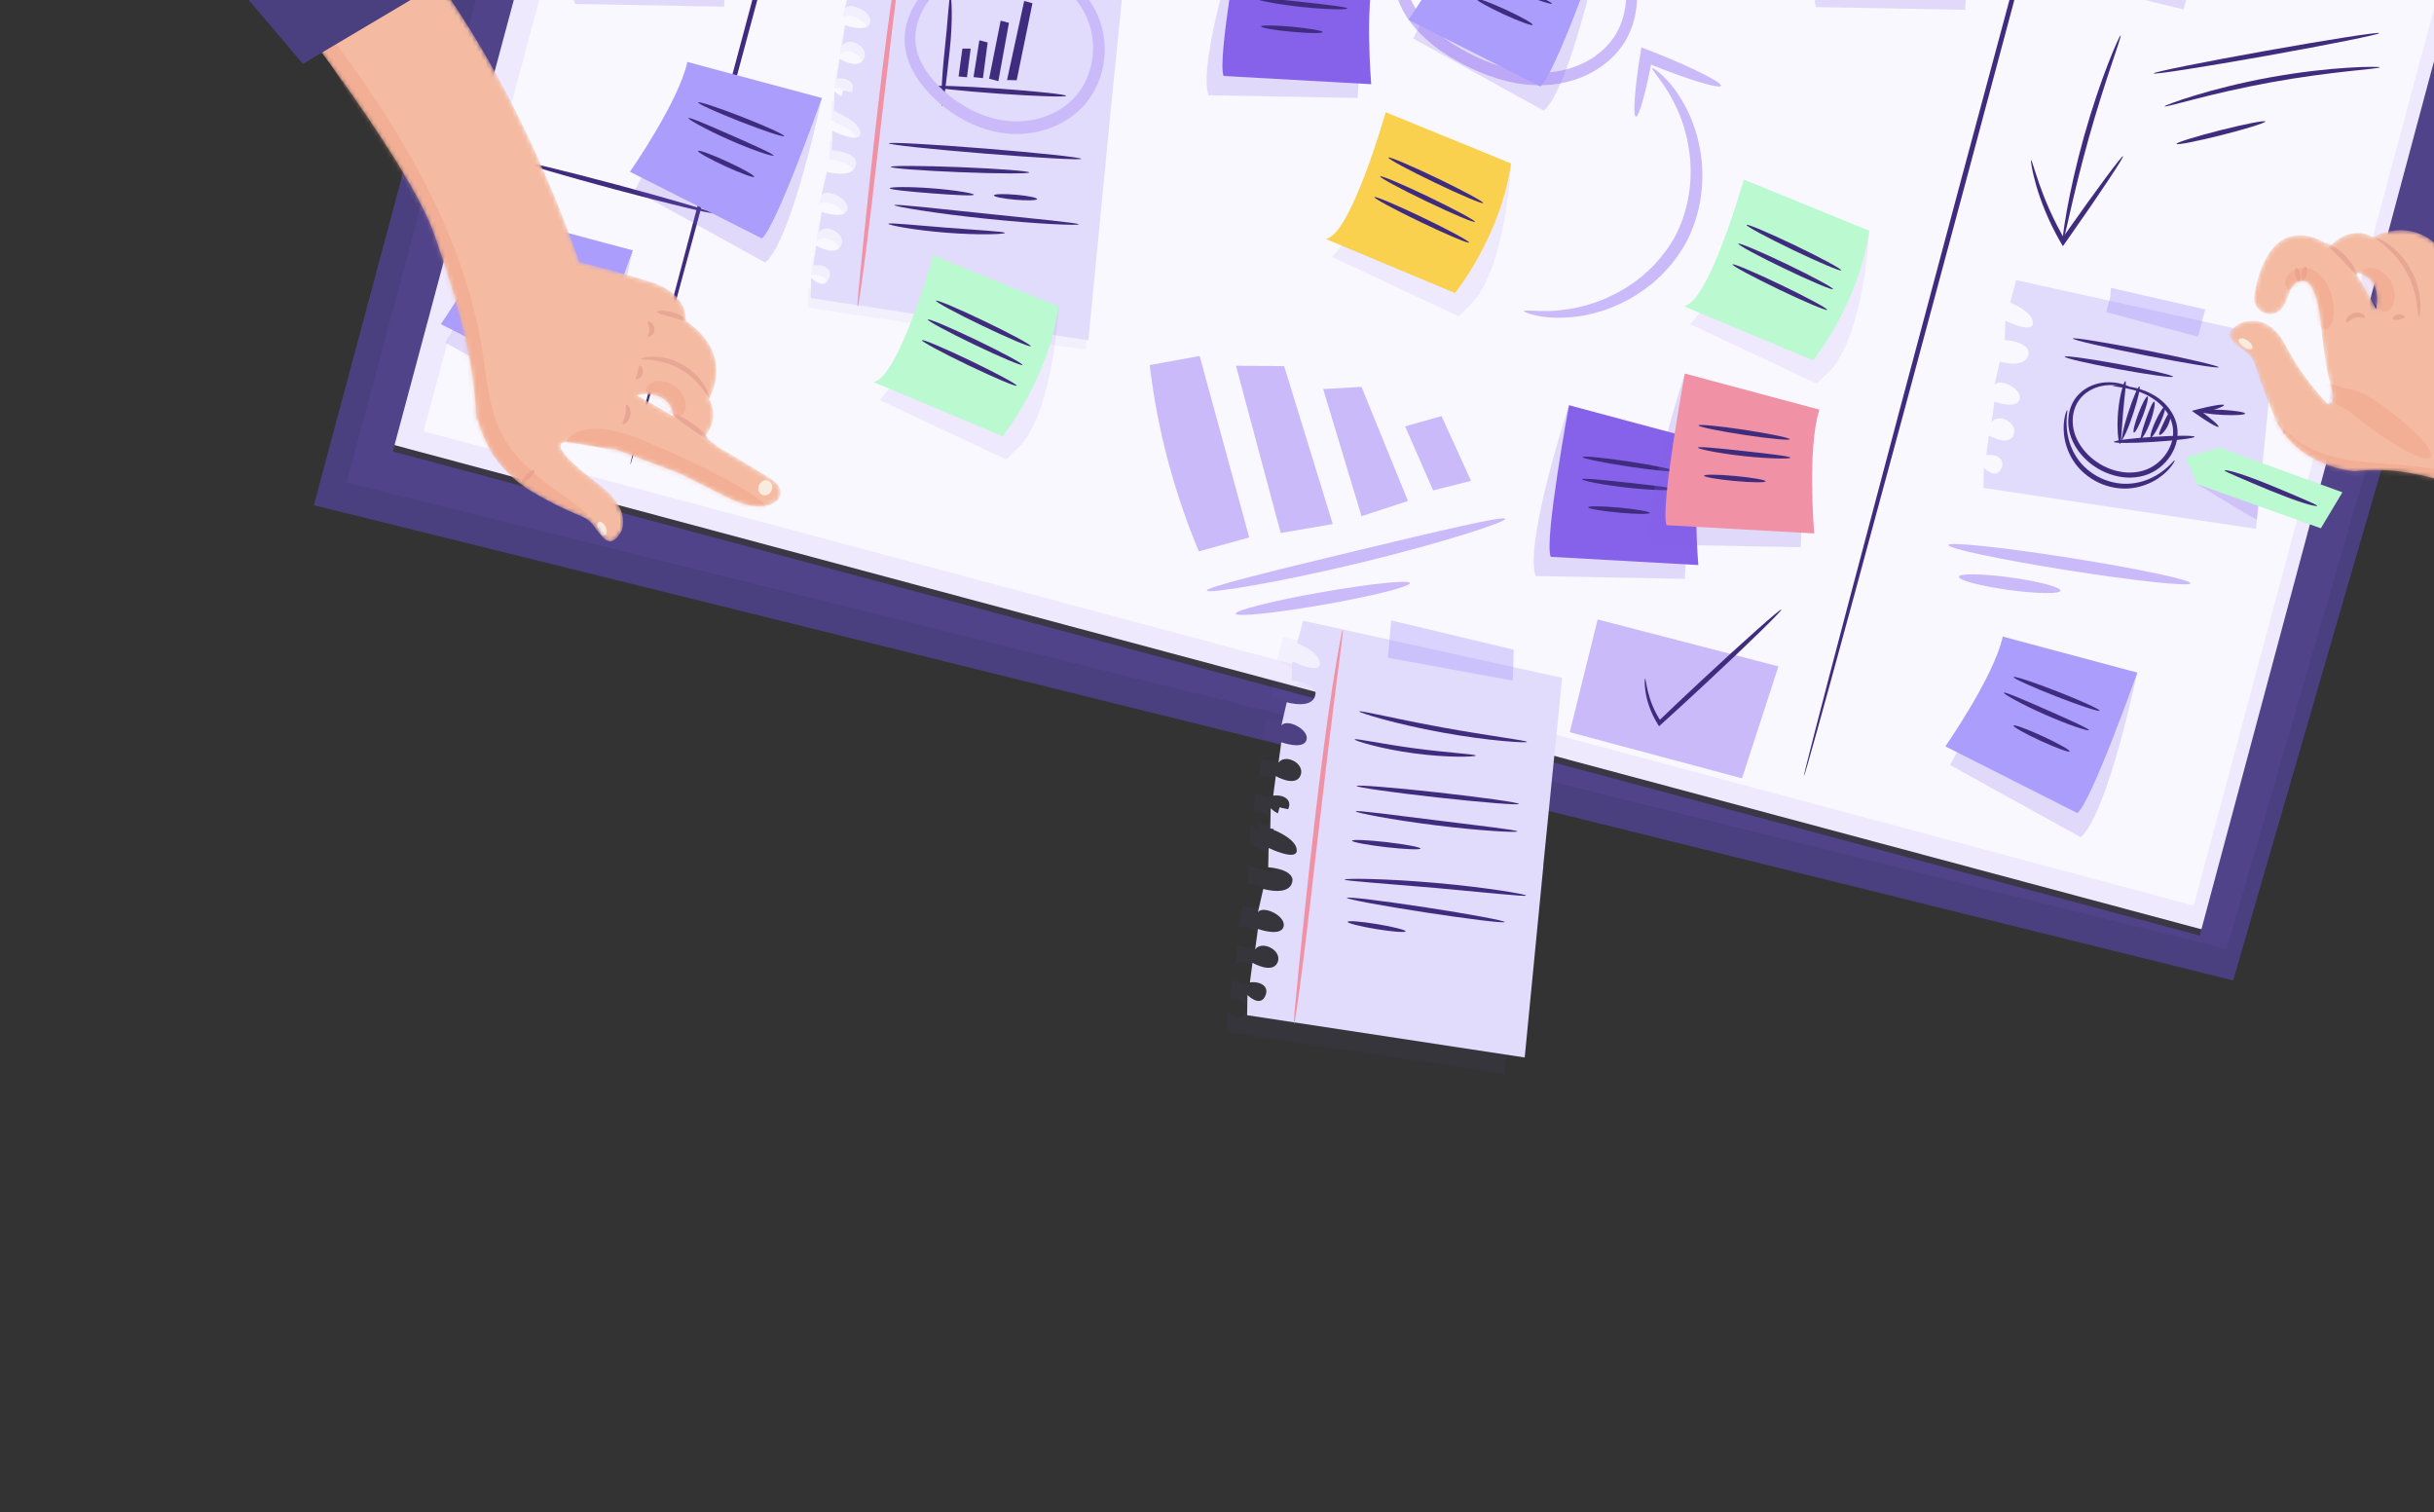 <svg width="544" height="338" viewBox="0 0 544 338" fill="none" xmlns="http://www.w3.org/2000/svg">
<rect x="0" y="0" width="544" height="338" fill="#333333" stroke="none"/>
<path d="M568.059 -70.737L157.815 -180.662L83.114 98.126L493.358 208.051L568.059 -70.737Z" fill="#F9F8FF"/>
<path opacity="0.05" d="M246.838 35.37L246.814 35.364L251.029 -6.633L193.141 -19.408L191.794 -14.381C191.794 -14.381 196.842 -12.436 196.888 -9.86C196.934 -7.283 190.709 -10.332 190.709 -10.332L190.586 -6.024C196.171 -5.514 195.92 -3.213 195.92 -3.213C195.643 0.658 189.487 -1.188 189.487 -1.188L188.29 4.016C189.52 2.373 194.562 4.907 193.905 7.233C193.248 9.559 188.273 7.76 188.273 7.76L187.642 12.326C189.203 10.18 193.694 12.566 192.55 15.219C191.406 17.872 187.036 15.32 187.036 15.32L186.454 19.703C188.832 19.385 190.785 20.622 189.794 22.732L187.871 22.306L187.514 23.64C186.639 23.275 185.898 22.513 185.898 22.513L185.809 27.026L186.576 27.141L186.524 27.333C186.524 27.333 191.669 29.304 191.728 31.884C191.787 34.465 185.439 31.384 185.439 31.384L185.333 35.696C191.019 36.234 190.775 38.536 190.775 38.536C190.512 42.411 184.239 40.533 184.239 40.533L183.046 45.738C184.289 44.099 189.432 46.66 188.776 48.986C188.118 51.312 183.046 49.487 183.046 49.487L182.426 54.056C184.005 51.914 188.585 54.325 187.434 56.976C186.282 59.627 181.824 57.051 181.824 57.051L181.253 61.436C183.75 61.119 185.804 62.459 184.568 64.692C183.333 66.926 180.701 64.248 180.701 64.248L180.632 68.767L242.67 78.216L246.838 35.37Z" fill="#8662EA"/>
<path d="M247.412 33.227L247.388 33.222L251.603 -8.775L193.715 -21.55L192.368 -16.523C192.368 -16.523 197.416 -14.579 197.461 -12.002C197.508 -9.425 191.283 -12.473 191.283 -12.473L191.16 -8.165C196.744 -7.655 196.494 -5.354 196.494 -5.354C196.217 -1.483 190.061 -3.329 190.061 -3.329L188.864 1.874C190.094 0.23 195.136 2.766 194.479 5.092C193.822 7.417 188.847 5.619 188.847 5.619L188.215 10.185C189.777 8.038 194.268 10.425 193.123 13.078C191.979 15.731 187.61 13.179 187.61 13.179L187.028 17.561C189.406 17.244 191.359 18.481 190.368 20.591L188.445 20.165L188.088 21.499C187.213 21.134 186.472 20.372 186.472 20.372L186.383 24.885L187.149 25L187.098 25.192C187.098 25.192 192.243 27.163 192.302 29.743C192.36 32.324 186.013 29.241 186.013 29.241L185.907 33.554C191.593 34.092 191.349 36.394 191.349 36.394C191.085 40.269 184.813 38.391 184.813 38.391L183.62 43.596C184.863 41.956 190.006 44.518 189.35 46.844C188.692 49.169 183.62 47.345 183.62 47.345L183 51.914C184.579 49.772 189.159 52.183 188.008 54.834C186.856 57.485 182.398 54.909 182.398 54.909L181.827 59.294C184.324 58.977 186.378 60.317 185.142 62.55C183.907 64.784 181.275 62.106 181.275 62.106L181.206 66.624L243.244 76.072L247.412 33.227Z" fill="#E1DBFC"/>
<path d="M191.681 68.569C191.604 68.56 191.677 67.317 191.875 65.078C192.099 62.784 192.413 59.563 192.798 55.604C193.616 47.61 194.763 36.567 196.165 24.383C197.567 12.194 199.024 1.18 200.259 -6.766C200.872 -10.739 201.413 -13.948 201.83 -16.157C202.244 -18.368 202.51 -19.584 202.587 -19.572C202.664 -19.559 202.545 -18.32 202.263 -16.091C201.969 -13.807 201.556 -10.597 201.048 -6.654C200.015 1.313 198.684 12.331 197.283 24.513C195.882 36.691 194.609 47.721 193.589 55.695C193.08 59.681 192.645 62.905 192.31 65.129C191.979 67.353 191.758 68.579 191.681 68.569Z" fill="#F191A5"/>
<path d="M217.584 17.227L219.69 17.466L220.741 9.493L218.89 8.997L217.584 17.227Z" fill="#3F2C7E"/>
<path d="M221.071 17.592L223.135 18.145L225.5 5.111L223.65 4.615L221.071 17.592Z" fill="#3F2C7E"/>
<path d="M225.073 17.88L227.228 17.94L230.757 0.718L228.906 0.222L225.073 17.88Z" fill="#3F2C7E"/>
<path d="M214.243 17.095L216.12 17.26L216.946 10.86L215.093 10.868L214.243 17.095Z" fill="#3F2C7E"/>
<path d="M238.297 21.423C238.275 21.733 231.557 21.515 223.294 20.936C215.028 20.357 208.347 19.636 208.368 19.325C208.39 19.015 215.106 19.233 223.373 19.812C231.636 20.392 238.318 21.113 238.297 21.423Z" fill="#3F2C7E"/>
<path d="M210.564 23.669C210.246 23.653 210.388 18.115 211.117 11.36C211.871 4.619 212.092 -0.855 212.404 -0.863C212.714 -0.876 212.996 4.691 212.238 11.472C211.51 18.229 210.867 23.685 210.564 23.669Z" fill="#3F2C7E"/>
<path d="M241.651 35.499C241.627 35.809 231.98 35.284 220.108 34.326C208.232 33.368 198.629 32.341 198.654 32.031C198.679 31.721 208.323 32.246 220.199 33.204C232.071 34.161 241.676 35.189 241.651 35.499Z" fill="#3F2C7E"/>
<path d="M230.044 38.542C230.031 38.853 223.091 38.827 214.544 38.485C205.994 38.142 199.075 37.612 199.087 37.302C199.1 36.991 206.039 37.017 214.589 37.359C223.136 37.701 230.057 38.231 230.044 38.542Z" fill="#3F2C7E"/>
<path d="M217.66 43.52C217.624 43.833 213.409 43.605 208.227 43.209C203.045 42.807 198.845 42.386 198.858 42.072C198.87 41.765 203.109 41.683 208.314 42.086C213.518 42.485 217.696 43.215 217.66 43.52Z" fill="#3F2C7E"/>
<path d="M231.795 44.492C231.77 44.802 229.586 44.868 226.92 44.641C224.253 44.413 222.113 43.977 222.14 43.667C222.167 43.357 224.349 43.29 227.016 43.518C229.682 43.747 231.822 44.182 231.795 44.492Z" fill="#3F2C7E"/>
<path d="M241.093 50.141C241.082 50.294 238.759 50.275 235.012 50.075C231.267 49.873 226.098 49.479 220.405 48.886C214.711 48.292 209.572 47.612 205.865 47.035C202.158 46.46 199.881 45.998 199.902 45.847C199.923 45.691 202.238 45.873 205.965 46.246C209.79 46.645 214.887 47.178 220.521 47.767C226.153 48.352 231.249 48.883 235.075 49.281C238.802 49.684 241.104 49.984 241.093 50.141Z" fill="#3F2C7E"/>
<path d="M224.595 52.059C224.595 52.359 218.72 52.583 211.503 52.011C204.282 51.452 198.515 50.316 198.562 50.02C198.609 49.701 204.416 50.334 211.591 50.888C218.762 51.456 224.598 51.737 224.595 52.059Z" fill="#3F2C7E"/>
<path d="M215.696 -7.049C215.634 -7.184 217.297 -8.209 220.713 -8.931C222.415 -9.282 224.562 -9.502 227.056 -9.322C229.542 -9.143 232.39 -8.512 235.253 -7.091C238.099 -5.671 240.943 -3.463 243.156 -0.384C245.381 2.65 246.92 6.676 246.901 10.995C246.909 15.274 245.51 19.887 242.337 23.481C239.175 27.066 234.489 29.281 229.578 29.812C224.616 30.373 219.749 29.105 215.706 26.971C211.644 24.803 208.259 21.891 205.702 18.494C204.441 16.783 203.414 14.913 202.814 12.925C202.201 10.947 202.056 8.859 202.317 6.933C202.879 3.054 204.848 -0.109 207.103 -2.375C209.384 -4.673 212.022 -6.026 214.371 -6.845C216.739 -7.666 218.868 -7.98 220.595 -8.108C224.063 -8.326 225.945 -7.897 225.934 -7.744C225.928 -7.512 224.029 -7.561 220.727 -7.021C219.084 -6.733 217.089 -6.276 214.935 -5.375C212.793 -4.475 210.472 -3.117 208.54 -0.996C206.613 1.103 205.006 3.962 204.635 7.222C204.468 8.844 204.626 10.524 205.176 12.177C205.716 13.831 206.629 15.434 207.778 16.936C210.102 19.922 213.304 22.613 216.982 24.524C220.663 26.426 224.966 27.503 229.272 27.015C233.569 26.552 237.611 24.63 240.283 21.644C242.967 18.666 244.254 14.703 244.309 10.98C244.389 7.228 243.153 3.729 241.246 0.956C239.356 -1.842 236.86 -3.932 234.331 -5.328C231.793 -6.723 229.202 -7.446 226.892 -7.756C224.576 -8.07 222.532 -8.021 220.879 -7.847C217.561 -7.487 215.774 -6.825 215.696 -7.049Z" fill="#CABAFA"/>
<path d="M140.857 103.921C140.556 103.841 156.038 45.09 175.431 -27.286C194.83 -99.686 210.795 -158.294 211.096 -158.214C211.397 -158.133 195.919 -99.395 176.519 -26.994C157.126 45.38 141.157 104.001 140.857 103.921Z" fill="#3F2C7E"/>
<path d="M403.158 173.538C402.858 173.458 418.674 113.456 438.481 39.537C458.294 -34.408 474.594 -94.267 474.895 -94.186C475.196 -94.105 459.382 -34.116 439.569 39.828C419.762 113.746 403.458 173.619 403.158 173.538Z" fill="#3F2C7E"/>
<path d="M159.275 47.604C159.195 47.905 149.534 45.577 137.7 42.406C125.862 39.234 116.333 36.42 116.414 36.12C116.495 35.819 126.153 38.146 137.991 41.318C149.826 44.49 159.356 47.304 159.275 47.604Z" fill="#3F2C7E"/>
<path d="M340.126 -27.677C340.17 -27.834 342.4 -27.501 346.211 -26.062C348.108 -25.33 350.388 -24.284 352.856 -22.726C355.321 -21.178 357.971 -19.068 360.339 -16.185C362.703 -13.309 364.665 -9.533 365.482 -5.169C366.302 -0.844 365.99 4.223 363.497 8.75C360.983 13.265 356.328 16.63 351.069 18.088C345.781 19.629 339.91 19.216 334.512 17.507C331.793 16.666 329.226 15.541 326.802 14.264C324.375 12.988 322.067 11.516 319.977 9.819C317.886 8.121 316.015 6.176 314.537 3.971C313.083 1.761 312.009 -0.706 311.625 -3.257C311.206 -5.804 311.408 -8.352 312.032 -10.671C312.666 -12.993 313.705 -15.092 314.946 -16.934C317.44 -20.619 320.748 -23.309 324.102 -24.95C327.445 -26.609 330.724 -27.437 333.6 -27.863C336.485 -28.28 338.986 -28.337 341.015 -28.273C345.077 -28.113 347.268 -27.623 347.251 -27.455C347.234 -27.236 345.004 -27.355 341.026 -27.177C339.04 -27.074 336.615 -26.858 333.871 -26.313C331.135 -25.761 328.071 -24.836 325.023 -23.186C321.987 -21.567 319.069 -19.028 316.896 -15.654C315.821 -13.97 314.94 -12.08 314.426 -10.045C313.924 -8.01 313.798 -5.837 314.182 -3.698C314.919 0.625 317.837 4.616 321.712 7.672C323.647 9.219 325.802 10.583 328.105 11.783C330.407 12.986 332.825 14.038 335.348 14.818C340.374 16.405 345.628 16.762 350.321 15.434C355.017 14.165 359.052 11.265 361.242 7.469C363.428 3.645 363.834 -0.828 363.182 -4.763C362.532 -8.739 360.867 -12.213 358.774 -14.953C356.672 -17.708 354.26 -19.814 351.981 -21.418C349.7 -23.031 347.56 -24.191 345.774 -25.058C342.185 -26.77 340.06 -27.463 340.126 -27.677Z" fill="#CABAFA"/>
<path d="M152.338 -193.807L70.152 112.913L499.114 219.125L585.252 -77.808L152.338 -193.807ZM491.639 209.104L87.798 100.895L162.499 -177.893L566.34 -69.684L491.639 209.104Z" fill="#4A407F"/>
<path opacity="0.1" d="M156.4 -186.701L77.467 107.88L497.655 212.087L580.501 -73.062L156.4 -186.701ZM490.295 202.413L94.674 96.407L166.419 -171.347L562.038 -65.341L490.294 202.413L490.295 202.413Z" fill="#8662EA"/>
<path opacity="0.1" d="M417.758 51.572C417.758 51.572 416.81 73.297 409.517 82.331L406.037 85.739L377.799 72.475C377.799 72.475 392.569 55.001 393.473 46.561L417.758 51.572Z" fill="#8662EA"/>
<path d="M389.742 40.128C389.742 40.128 381.947 67.673 376.351 68.452L405.23 80.543C405.23 80.543 415.445 67.945 417.759 51.574L389.742 40.128Z" fill="#BBF9D1"/>
<path d="M411.523 60.425C411.389 60.706 406.541 58.658 400.696 55.853C394.849 53.047 390.22 50.545 390.354 50.264C390.489 49.983 395.336 52.031 401.183 54.837C407.028 57.643 411.658 60.146 411.523 60.425Z" fill="#3F2C7E"/>
<path d="M409.682 64.624C409.547 64.905 404.699 62.857 398.854 60.052C393.007 57.246 388.378 54.744 388.513 54.463C388.647 54.183 393.494 56.23 399.341 59.036C405.186 61.842 409.816 64.344 409.682 64.624Z" fill="#3F2C7E"/>
<path d="M408.376 69.254C408.242 69.534 403.394 67.487 397.549 64.681C391.702 61.874 387.073 59.373 387.207 59.093C387.342 58.812 392.189 60.86 398.036 63.666C403.881 66.472 408.511 68.974 408.376 69.254Z" fill="#3F2C7E"/>
<path opacity="0.1" d="M337.716 36.527C337.716 36.527 336.767 58.252 329.474 67.285L325.994 70.694L297.757 57.43C297.757 57.43 312.526 39.955 313.431 31.515L337.716 36.527Z" fill="#8662EA"/>
<path d="M309.7 25.082C309.7 25.082 301.905 52.627 296.309 53.406L325.189 65.496C325.189 65.496 335.403 52.898 337.717 36.526L309.7 25.082Z" fill="#FAD04F"/>
<path d="M331.481 45.38C331.346 45.661 326.498 43.613 320.653 40.807C314.806 38.001 310.177 35.499 310.312 35.219C310.446 34.938 315.293 36.986 321.14 39.792C326.985 42.597 331.615 45.099 331.481 45.38Z" fill="#3F2C7E"/>
<path d="M329.639 49.579C329.505 49.86 324.657 47.812 318.812 45.007C312.965 42.201 308.336 39.699 308.47 39.418C308.605 39.137 313.452 41.185 319.299 43.991C325.144 46.796 329.774 49.298 329.639 49.579Z" fill="#3F2C7E"/>
<path d="M328.334 54.208C328.199 54.489 323.351 52.441 317.506 49.636C311.659 46.83 307.03 44.328 307.165 44.047C307.299 43.767 312.146 45.814 317.993 48.62C323.838 51.427 328.468 53.928 328.334 54.208Z" fill="#3F2C7E"/>
<path opacity="0.2" d="M135.943 -37.308C135.943 -37.308 125.851 -6.44 128.502 0.88L161.841 1.5L163.278 -29.178L135.943 -37.308Z" fill="#8662EA"/>
<path d="M135.943 -37.308C135.943 -37.308 130.343 -7.081 131.862 -3.425L164.851 -1.582C164.851 -1.582 163.238 -20.742 166.018 -29.249L135.943 -37.308Z" fill="#F191A5"/>
<path opacity="0.2" d="M277.558 -16.903C277.558 -16.903 267.466 13.965 270.116 21.284L303.455 21.904L304.893 -8.774L277.558 -16.903Z" fill="#8662EA"/>
<path d="M277.558 -16.903C277.558 -16.903 271.957 13.323 273.476 16.979L306.465 18.822C306.465 18.822 304.852 -0.338 307.632 -8.845L277.558 -16.903Z" fill="#8662EA"/>
<path d="M301.015 -2.224C300.968 -1.916 296.36 -2.361 290.723 -3.216C285.085 -4.072 280.553 -5.014 280.6 -5.322C280.647 -5.629 285.254 -5.185 290.893 -4.329C296.528 -3.474 301.061 -2.532 301.015 -2.224Z" fill="#3F2C7E"/>
<path d="M301.143 1.894C301.125 2.199 296.45 2.165 290.729 1.537C285.005 0.916 280.435 -0.058 280.483 -0.359C280.532 -0.672 285.157 -0.2 290.852 0.418C296.543 1.041 301.162 1.578 301.143 1.894Z" fill="#3F2C7E"/>
<path d="M295.611 7.176C295.583 7.486 292.48 7.452 288.683 7.101C284.884 6.75 281.828 6.215 281.857 5.906C281.886 5.597 284.987 5.629 288.786 5.98C292.584 6.331 295.64 6.866 295.611 7.176Z" fill="#3F2C7E"/>
<path opacity="0.2" d="M413.325 -36.609C413.325 -36.609 403.232 -5.74 405.883 1.579L439.222 2.199L440.66 -28.479L413.325 -36.609Z" fill="#8662EA"/>
<path d="M413.325 -36.609C413.325 -36.609 407.724 -6.382 409.243 -2.726L442.232 -0.883C442.232 -0.883 440.619 -20.043 443.399 -28.55L413.325 -36.609Z" fill="#8662EA"/>
<path opacity="0.2" d="M350.666 90.565C350.666 90.565 340.573 121.433 343.224 128.753L376.563 129.373L378.001 98.695L350.666 90.565Z" fill="#8662EA"/>
<path d="M350.666 90.565C350.666 90.565 345.065 120.792 346.584 124.448L379.573 126.291C379.573 126.291 377.96 107.131 380.74 98.624L350.666 90.565Z" fill="#8662EA"/>
<path d="M374.122 105.245C374.075 105.553 369.467 105.108 363.831 104.253C358.192 103.397 353.66 102.454 353.708 102.147C353.755 101.839 358.362 102.284 364 103.14C369.636 103.994 374.169 104.937 374.122 105.245Z" fill="#3F2C7E"/>
<path d="M374.25 109.362C374.232 109.667 369.558 109.632 363.837 109.005C358.113 108.384 353.542 107.41 353.59 107.108C353.639 106.795 358.264 107.268 363.959 107.885C369.65 108.51 374.27 109.047 374.25 109.362Z" fill="#3F2C7E"/>
<path d="M368.719 114.644C368.69 114.955 365.587 114.921 361.79 114.571C357.991 114.22 354.936 113.685 354.964 113.376C354.992 113.066 358.094 113.099 361.893 113.45C365.691 113.799 368.747 114.335 368.719 114.644Z" fill="#3F2C7E"/>
<path opacity="0.2" d="M141.425 55.961C141.425 55.961 134.731 87.74 128.776 92.753L99.593 76.621L113.687 49.333L141.425 55.961Z" fill="#8662EA"/>
<path d="M141.425 55.961C141.425 55.961 131.162 84.938 128.018 87.345L98.528 72.446C98.528 72.446 109.504 56.66 111.35 47.902L141.425 55.961Z" fill="#AB9DFC"/>
<path d="M113.772 56.946C113.886 56.656 118.282 58.106 123.591 60.183C128.902 62.261 133.114 64.18 133 64.47C132.887 64.76 128.491 63.31 123.181 61.232C117.872 59.155 113.659 57.236 113.772 56.946Z" fill="#3F2C7E"/>
<path d="M111.601 60.448C111.742 60.164 116.011 62.01 121.252 64.314C126.492 66.626 130.735 68.53 130.621 68.826C130.512 69.112 126.066 67.669 120.798 65.346C115.53 63.028 111.464 60.721 111.601 60.448Z" fill="#3F2C7E"/>
<path d="M113.751 67.788C113.881 67.505 116.795 68.57 120.259 70.166C123.724 71.761 126.427 73.284 126.297 73.567C126.166 73.849 123.253 72.785 119.788 71.189C116.324 69.594 113.621 68.07 113.751 67.788Z" fill="#3F2C7E"/>
<path opacity="0.2" d="M469.899 -39.889C469.899 -39.889 457.138 -10.444 457.965 -5.228L488.01 2.11L497.717 -32.434L469.899 -39.888L469.899 -39.889Z" fill="#8662EA"/>
<path d="M461.025 53.989C460.881 53.965 461.177 51.29 461.945 47.012C462.71 42.733 463.991 36.859 465.781 30.47C467.579 24.081 469.543 18.398 471.116 14.346C472.687 10.293 473.825 7.857 473.961 7.91C474.115 7.97 473.239 10.508 471.866 14.616C470.49 18.722 468.654 24.415 466.867 30.773C465.085 37.131 463.689 42.946 462.726 47.171C461.761 51.394 461.188 54.017 461.025 53.989Z" fill="#3F2C7E"/>
<path d="M474.496 34.909C474.623 34.998 473.357 37.045 471.208 40.281C469.059 43.517 466.026 47.943 462.62 52.792C462.255 53.311 461.892 53.825 461.552 54.308L461.048 55.025L460.609 54.269C457.818 49.465 456.05 44.811 455.079 41.402C454.1 37.987 453.828 35.834 453.954 35.808C454.115 35.771 454.648 37.858 455.805 41.169C456.955 44.478 458.816 48.997 461.578 53.703L460.635 53.664C460.974 53.18 461.334 52.665 461.699 52.145C465.104 47.297 468.24 42.944 470.557 39.824C472.872 36.703 474.369 34.819 474.496 34.909Z" fill="#3F2C7E"/>
<path opacity="0.2" d="M357.679 -12.05C357.679 -12.05 350.986 19.728 345.03 24.742L315.848 8.609L329.942 -18.678L357.679 -12.05Z" fill="#8662EA"/>
<path d="M357.679 -12.05C357.679 -12.05 347.416 16.927 344.273 19.333L314.782 4.435C314.782 4.435 325.759 -11.351 327.605 -20.109L357.679 -12.05Z" fill="#AB9DFC"/>
<path d="M327.856 -7.564C327.997 -7.847 332.265 -6.001 337.507 -3.697C342.746 -1.385 346.989 0.52 346.875 0.815C346.766 1.1 342.32 -0.342 337.053 -2.666C331.784 -4.983 327.719 -7.29 327.856 -7.564Z" fill="#3F2C7E"/>
<path d="M330.005 -0.223C330.136 -0.506 333.05 0.559 336.513 2.154C339.979 3.75 342.682 5.273 342.551 5.556C342.421 5.837 339.508 4.774 336.042 3.178C332.579 1.581 329.876 0.059 330.005 -0.223Z" fill="#3F2C7E"/>
<path opacity="0.2" d="M477.688 150.333C477.688 150.333 470.993 182.111 465.038 187.125L435.856 170.993L449.95 143.705L477.688 150.333Z" fill="#8662EA"/>
<path d="M477.687 150.333C477.687 150.333 467.424 179.31 464.281 181.717L434.79 166.818C434.79 166.818 445.767 151.032 447.613 142.274L477.687 150.333Z" fill="#AB9DFC"/>
<path d="M450.034 151.317C450.147 151.028 454.544 152.478 459.853 154.555C465.164 156.633 469.376 158.552 469.263 158.842C469.149 159.132 464.754 157.682 459.443 155.604C454.133 153.526 449.92 151.607 450.034 151.317Z" fill="#3F2C7E"/>
<path d="M447.863 154.819C448.004 154.536 452.272 156.382 457.514 158.686C462.753 160.998 466.996 162.901 466.882 163.198C466.773 163.483 462.327 162.041 457.06 159.717C451.791 157.4 447.726 155.092 447.863 154.819Z" fill="#3F2C7E"/>
<path d="M450.012 162.16C450.143 161.877 453.057 162.942 456.52 164.537C459.986 166.133 462.689 167.656 462.558 167.937C462.428 168.219 459.515 167.155 456.049 165.56C452.586 163.964 449.883 162.442 450.012 162.16Z" fill="#3F2C7E"/>
<path opacity="0.2" d="M183.693 21.906C183.693 21.906 177 53.684 171.044 58.698L141.862 42.566L155.956 15.278L183.693 21.906Z" fill="#8662EA"/>
<path d="M183.693 21.906C183.693 21.906 173.43 50.883 170.287 53.289L140.796 38.391C140.796 38.391 151.773 22.605 153.619 13.847L183.693 21.906Z" fill="#AB9DFC"/>
<path d="M156.039 22.891C156.153 22.602 160.55 24.052 165.859 26.129C171.17 28.207 175.382 30.126 175.269 30.416C175.155 30.706 170.759 29.256 165.449 27.178C160.139 25.099 155.926 23.18 156.039 22.891Z" fill="#3F2C7E"/>
<path d="M153.87 26.393C154.011 26.109 158.279 27.955 163.521 30.259C168.762 32.571 173.004 34.475 172.889 34.771C172.781 35.056 168.334 33.614 163.068 31.291C157.798 28.973 153.733 26.666 153.87 26.393Z" fill="#3F2C7E"/>
<path d="M156.019 33.733C156.15 33.45 159.064 34.515 162.527 36.11C165.993 37.706 168.696 39.229 168.565 39.512C168.435 39.793 165.522 38.73 162.056 37.134C158.592 35.539 155.888 34.016 156.019 33.733Z" fill="#3F2C7E"/>
<path opacity="0.2" d="M376.564 83.496C376.564 83.496 366.472 114.365 369.123 121.684L402.462 122.304L403.899 91.626L376.564 83.496Z" fill="#8662EA"/>
<path d="M376.564 83.496C376.564 83.496 370.964 113.723 372.483 117.379L405.472 119.222C405.472 119.222 403.859 100.062 406.639 91.555L376.564 83.496Z" fill="#F191A5"/>
<path d="M400.021 98.176C399.974 98.484 395.366 98.039 389.729 97.184C384.091 96.328 379.56 95.386 379.607 95.078C379.653 94.77 384.26 95.215 389.899 96.071C395.534 96.926 400.067 97.868 400.021 98.176Z" fill="#3F2C7E"/>
<path d="M400.149 102.294C400.131 102.599 395.456 102.565 389.735 101.937C384.011 101.316 379.44 100.342 379.488 100.04C379.537 99.728 384.163 100.2 389.857 100.817C395.549 101.442 400.168 101.978 400.149 102.294Z" fill="#3F2C7E"/>
<path d="M394.617 107.577C394.589 107.887 391.486 107.854 387.689 107.503C383.889 107.152 380.835 106.617 380.863 106.308C380.891 105.999 383.993 106.032 387.792 106.382C391.589 106.732 394.647 107.267 394.617 107.577Z" fill="#3F2C7E"/>
<path d="M450.617 62.611L508.506 75.387L504.21 118.194L443.286 109.044L443.374 104.531C443.374 104.531 445.948 107.193 447.173 104.957C448.398 102.721 446.386 101.392 443.93 101.721L444.512 97.339C444.512 97.339 448.882 99.891 450.026 97.237C451.17 94.584 446.679 92.198 445.118 94.344L445.749 89.778C445.749 89.778 450.724 91.577 451.381 89.251C452.038 86.925 446.996 84.391 445.766 86.034L446.963 80.83C446.963 80.83 453.12 82.677 453.396 78.805C453.396 78.805 453.647 76.504 448.062 75.994L448.186 71.686C448.186 71.686 454.41 74.735 454.364 72.157C454.318 69.581 449.271 67.636 449.271 67.636L450.617 62.611Z" fill="#E1DBFC"/>
<path opacity="0.41" d="M471.786 64.338L471.653 66.394L471.176 68.172L470.751 69.76L491.247 75.252L492.88 69.156L471.786 64.338Z" fill="#AB9DFC"/>
<path d="M495.874 82.079C495.814 82.384 488.469 81.195 479.469 79.422C470.466 77.649 463.22 75.965 463.28 75.659C463.34 75.354 470.684 76.544 479.687 78.317C488.685 80.09 495.934 81.774 495.874 82.079Z" fill="#3F2C7E"/>
<path d="M485.676 84.187C485.619 84.493 480.151 83.741 473.464 82.506C466.775 81.273 461.4 80.025 461.457 79.719C461.513 79.413 466.98 80.166 473.669 81.399C480.356 82.633 485.732 83.88 485.676 84.187Z" fill="#3F2C7E"/>
<path d="M472.198 86.235C472.2 86.173 473.25 86.097 475.14 86.317C476.082 86.434 477.238 86.633 478.538 87.052C479.83 87.47 481.284 88.111 482.665 89.178C484.034 90.236 485.362 91.72 486.121 93.675C486.901 95.614 486.909 98.043 485.98 100.204C485.078 102.368 483.381 104.326 481.113 105.526C478.833 106.723 476.069 107.029 473.449 106.49C468.18 105.425 463.952 101.503 462.641 97.003C461.999 94.745 462.173 92.398 463.021 90.481C463.859 88.539 465.426 87.168 466.998 86.411C468.584 85.642 470.192 85.399 471.564 85.433C472.943 85.471 474.101 85.748 475.006 86.054C475.914 86.356 476.577 86.694 477.013 86.938C477.45 87.183 477.658 87.348 477.641 87.379C477.597 87.469 476.673 86.957 474.879 86.475C473.985 86.242 472.862 86.04 471.561 86.062C470.267 86.088 468.789 86.373 467.356 87.122C465.933 87.864 464.586 89.113 463.877 90.851C463.156 92.572 463.032 94.692 463.634 96.712C464.858 100.765 468.821 104.423 473.664 105.385C476.069 105.883 478.575 105.596 480.599 104.547C482.628 103.493 484.19 101.731 485.021 99.799C485.875 97.861 485.901 95.756 485.243 94.002C484.602 92.235 483.417 90.826 482.165 89.799C479.609 87.741 476.864 87.122 475.067 86.748C473.236 86.401 472.191 86.327 472.198 86.235Z" fill="#3F2C7E"/>
<path d="M473.813 99.214C473.515 99.24 473.042 96.047 473.39 92.106C473.724 88.162 474.737 85.099 475.026 85.174C475.34 85.248 474.836 88.356 474.512 92.203C474.172 96.046 474.135 99.194 473.813 99.214Z" fill="#3F2C7E"/>
<path d="M490.483 97.619C490.503 97.93 486.48 98.438 481.498 98.754C476.515 99.07 472.461 99.075 472.442 98.764C472.422 98.454 476.444 97.946 481.428 97.63C486.408 97.314 490.463 97.309 490.483 97.619Z" fill="#3F2C7E"/>
<path d="M482.627 97.197C482.376 97.003 482.91 95.903 483.529 94.574C484.159 93.249 484.664 92.135 484.974 92.206C485.272 92.268 485.235 93.602 484.549 95.053C483.868 96.507 482.864 97.387 482.627 97.197Z" fill="#3F2C7E"/>
<path d="M480.679 97.352C480.74 97.321 480.833 97.363 480.959 97.478L480.613 97.486C480.632 96.927 481.074 95.599 481.757 94.114C482.631 92.216 483.568 90.785 483.85 90.915C484.132 91.045 483.654 92.689 482.781 94.585C482.098 96.07 481.374 97.27 480.962 97.646L480.647 97.934L480.617 97.653C480.598 97.483 480.62 97.382 480.679 97.352Z" fill="#3F2C7E"/>
<path d="M478.849 96.694C478.954 96.696 479.049 96.921 479.124 97.325L478.567 97.208C478.696 96.464 479.103 95.158 479.621 93.687C480.41 91.461 481.164 89.683 481.466 89.767C481.762 89.848 481.486 91.796 480.682 94.062C480.156 95.556 479.537 96.804 479.102 97.428L478.225 98.687L478.546 97.311C478.64 96.912 478.743 96.691 478.849 96.694Z" fill="#3F2C7E"/>
<path d="M476.92 96.687C476.634 96.564 477.082 94.668 477.921 92.452C478.76 90.236 479.679 88.518 479.976 88.615C480.271 88.712 479.823 90.608 478.975 92.851C478.126 95.092 477.205 96.81 476.92 96.687Z" fill="#3F2C7E"/>
<path d="M474.595 96.796C474.68 96.8 474.752 97.006 474.805 97.387L474.342 97.302C474.455 96.337 474.981 94.296 475.739 91.978C476.78 88.788 477.864 86.281 478.159 86.378C478.455 86.475 477.851 89.138 476.809 92.328C476.052 94.646 475.273 96.604 474.794 97.449L473.957 98.929L474.331 97.364C474.421 96.991 474.51 96.792 474.595 96.796Z" fill="#3F2C7E"/>
<path d="M486.043 102.893C486.096 102.929 485.881 103.425 485.294 104.199C484.709 104.972 483.723 106.006 482.261 106.977C480.798 107.93 478.835 108.804 476.505 109.097C474.18 109.407 471.532 109.028 469.077 107.89C466.629 106.738 464.636 104.95 463.383 102.968C462.111 100.993 461.522 98.926 461.314 97.193C461.121 95.447 461.281 94.028 461.498 93.084C461.714 92.137 461.957 91.654 462.018 91.671C462.229 91.705 461.542 93.787 462.101 97.078C462.396 98.701 463.028 100.604 464.247 102.396C465.446 104.19 467.294 105.806 469.552 106.87C471.818 107.918 474.24 108.297 476.387 108.065C478.543 107.851 480.409 107.114 481.842 106.299C484.726 104.617 485.882 102.754 486.043 102.893Z" fill="#3F2C7E"/>
<path d="M501.777 92.432C501.761 92.742 499.457 92.875 496.633 92.729C493.808 92.582 491.532 92.211 491.548 91.901C491.564 91.591 493.866 91.458 496.691 91.605C499.517 91.751 501.793 92.122 501.777 92.432Z" fill="#3F2C7E"/>
<path d="M495.843 95.381C495.665 95.63 493.447 94.357 490.85 92.52L489.863 91.821L491.036 91.517C491.091 91.502 491.15 91.487 491.209 91.471C494.368 90.654 496.991 90.236 497.069 90.537C497.147 90.838 494.65 91.744 491.491 92.561C491.432 92.577 491.372 92.592 491.318 92.605L491.503 91.602C494.09 93.454 496.02 95.132 495.843 95.381Z" fill="#3F2C7E"/>
<path opacity="0.2" d="M493.752 104.567L491.04 108.192C491.04 108.192 504.394 116.355 504.417 116.122C504.44 115.89 505.267 107.642 505.267 107.642L493.752 104.567Z" fill="#8662EA"/>
<path d="M495.969 100.01L523.532 110.031L518.711 118.072L491.041 108.193L488.445 102.257L495.969 100.01Z" fill="#BBF9D1"/>
<path d="M517.889 113.055C517.847 113.199 516.606 112.975 514.685 112.364C512.76 111.761 510.162 110.775 507.331 109.617C504.498 108.457 501.961 107.361 500.124 106.572C498.291 105.775 497.152 105.288 497.198 105.134C497.24 104.99 498.479 105.214 500.402 105.825C502.327 106.429 504.924 107.414 507.757 108.573C510.589 109.731 513.126 110.828 514.962 111.616C516.796 112.414 517.935 112.902 517.889 113.055Z" fill="#3F2C7E"/>
<path opacity="0.1" d="M236.605 68.518C236.605 68.518 235.657 90.244 228.364 99.277L224.883 102.685L196.646 89.421C196.646 89.421 211.416 71.947 212.32 63.507L236.605 68.518Z" fill="#8662EA"/>
<path d="M208.588 57.073C208.588 57.073 200.793 84.618 195.197 85.397L224.077 97.487C224.077 97.487 234.291 84.889 236.606 68.517L208.588 57.073Z" fill="#BBF9D1"/>
<path d="M230.369 77.371C230.235 77.652 225.387 75.604 219.542 72.798C213.694 69.993 209.066 67.491 209.2 67.21C209.335 66.929 214.182 68.977 220.029 71.783C225.874 74.588 230.504 77.09 230.369 77.371Z" fill="#3F2C7E"/>
<path d="M228.528 81.569C228.393 81.85 223.545 79.802 217.7 76.997C211.853 74.19 207.224 71.689 207.359 71.408C207.493 71.127 212.34 73.175 218.187 75.981C224.033 78.788 228.663 81.29 228.528 81.569Z" fill="#3F2C7E"/>
<path d="M227.222 86.199C227.088 86.48 222.24 84.432 216.395 81.627C210.547 78.821 205.919 76.319 206.053 76.038C206.188 75.758 211.035 77.805 216.882 80.611C222.726 83.418 227.357 85.919 227.222 86.199Z" fill="#3F2C7E"/>
<path d="M340.593 69.531C340.639 69.317 341.806 69.42 343.863 69.498C345.917 69.588 348.903 69.481 352.459 68.738C354.238 68.379 356.138 67.777 358.121 67.016C360.072 66.173 362.132 65.205 364.106 63.866C368.089 61.273 371.873 57.48 374.458 52.689C376.959 47.851 377.958 42.586 377.854 37.834C377.846 35.449 377.483 33.201 377.08 31.115C376.589 29.048 376.016 27.14 375.308 25.468C373.917 22.113 372.321 19.587 371.089 17.941C369.865 16.287 369.123 15.382 369.274 15.222C369.386 15.098 370.39 15.734 371.921 17.229C373.459 18.714 375.405 21.192 377.123 24.652C377.993 26.377 378.722 28.373 379.346 30.564C379.884 32.773 380.36 35.18 380.446 37.753C380.705 42.876 379.713 48.662 376.946 54.006C374.094 59.302 369.876 63.382 365.498 66.056C363.324 67.436 361.07 68.4 358.942 69.201C356.78 69.921 354.722 70.444 352.806 70.698C348.979 71.23 345.836 71.02 343.742 70.587C341.645 70.164 340.553 69.694 340.593 69.531Z" fill="#CABAFA"/>
<path d="M384.629 19.19C384.34 19.912 377.511 17.855 369.376 14.595C368.711 14.324 368.056 14.056 367.433 13.803L369.328 12.745C367.917 20.401 366.319 26.201 365.616 26.08C364.913 25.959 365.347 19.959 366.578 12.272L366.849 10.575L368.471 11.213C369.097 11.459 369.755 11.719 370.423 11.982C378.558 15.24 384.919 18.468 384.629 19.19Z" fill="#CABAFA"/>
<path d="M256.954 81.593C258.661 95.892 262.371 109.951 267.942 123.231L279.207 120.122L268.119 79.563L256.954 81.593Z" fill="#CABAFA"/>
<path d="M276.244 81.74L286.236 119.123L297.874 117.124L287.008 81.831L276.244 81.74Z" fill="#CABAFA"/>
<path d="M295.732 86.962L304.3 115.363L314.68 111.966L304.292 86.462L295.732 86.962Z" fill="#CABAFA"/>
<path d="M314.047 95.303L320.303 109.598L328.781 107.473L322.177 92.989L314.047 95.303Z" fill="#CABAFA"/>
<path d="M336.398 115.96C336.605 116.694 321.972 121.463 303.532 125.889C285.091 130.335 269.892 132.744 269.743 131.997C269.586 131.221 284.49 127.585 302.873 123.153C321.255 118.74 336.185 115.198 336.398 115.96Z" fill="#CABAFA"/>
<path d="M315.144 130.313C315.279 131.079 306.668 133.233 295.914 135.125C285.156 137.018 276.328 137.93 276.193 137.164C276.059 136.399 284.668 134.244 295.426 132.351C306.181 130.46 315.01 129.547 315.144 130.313Z" fill="#CABAFA"/>
<path d="M489.567 130.372C489.445 131.139 477.23 129.847 462.287 127.483C447.339 125.119 435.323 122.581 435.445 121.812C435.567 121.044 447.779 122.337 462.727 124.701C477.67 127.065 489.688 129.604 489.567 130.372Z" fill="#CABAFA"/>
<path d="M460.512 132.019C460.406 132.79 455.235 132.715 448.965 131.854C442.692 130.993 437.694 129.67 437.8 128.899C437.905 128.13 443.075 128.203 449.348 129.064C455.619 129.926 460.619 131.249 460.512 132.019Z" fill="#CABAFA"/>
<path d="M531.771 7.397C531.825 7.702 520.575 9.969 506.645 12.458C492.709 14.948 481.372 16.717 481.318 16.412C481.263 16.106 492.511 13.84 506.447 11.35C520.377 8.862 531.716 7.091 531.771 7.397Z" fill="#3F2C7E"/>
<path d="M531.894 15.049C531.901 15.218 529.165 15.455 524.762 15.934C520.358 16.41 514.288 17.183 507.644 18.384C500.998 19.595 495.044 21.004 490.753 22.105C486.462 23.206 483.817 23.944 483.765 23.785C483.741 23.711 484.373 23.435 485.539 23C486.704 22.56 488.411 21.988 490.538 21.339C494.791 20.036 500.755 18.494 507.441 17.277C514.127 16.067 520.252 15.415 524.692 15.14C526.912 15.001 528.712 14.936 529.957 14.939C531.201 14.937 531.89 14.972 531.894 15.049Z" fill="#3F2C7E"/>
<path d="M506.298 27.147C506.374 27.448 501.992 28.815 496.511 30.2C491.029 31.584 486.524 32.463 486.448 32.161C486.372 31.859 490.753 30.492 496.235 29.108C501.716 27.724 506.221 26.845 506.298 27.147Z" fill="#3F2C7E"/>
<path d="M357.076 138.45L350.844 163.644L389.345 173.96L397.48 148.931L357.076 138.45Z" fill="#CABAFA"/>
<path d="M398.155 136.21C398.261 136.323 396.399 138.25 393.304 141.273C390.208 144.295 385.879 148.413 381.051 152.911C377.433 156.281 374.048 159.386 371.219 161.938L370.801 162.315L370.51 161.852C368.769 159.08 368.05 156.427 367.77 154.589C367.496 152.737 367.599 151.673 367.681 151.673C367.793 151.666 367.875 152.714 368.297 154.485C368.724 156.245 369.549 158.754 371.292 161.339L370.583 161.254C373.33 158.612 376.667 155.456 380.284 152.087C385.113 147.589 389.527 143.563 392.762 140.69C395.996 137.817 398.049 136.096 398.155 136.21Z" fill="#3F2C7E"/>
<path opacity="0.05" d="M340.459 197.206L340.435 197.201L344.65 155.204L286.761 142.428L285.414 147.455C285.414 147.455 290.462 149.4 290.507 151.977C290.554 154.553 284.329 151.505 284.329 151.505L284.206 155.813C289.79 156.324 289.54 158.624 289.54 158.624C289.263 162.496 283.107 160.649 283.107 160.649L281.91 165.853C283.139 164.209 288.181 166.744 287.525 169.07C286.868 171.396 281.893 169.597 281.893 169.597L281.261 174.163C282.823 172.017 287.314 174.403 286.169 177.057C285.025 179.71 280.656 177.158 280.656 177.158L280.074 181.54C282.452 181.222 284.405 182.46 283.414 184.57L281.491 184.144L281.134 185.477C280.259 185.112 279.518 184.351 279.518 184.351L279.429 188.864L280.195 188.978L280.144 189.171C280.144 189.171 285.289 191.141 285.348 193.722C285.406 196.302 279.059 193.221 279.059 193.221L278.953 197.534C284.639 198.071 284.395 200.373 284.395 200.373C284.131 204.248 277.858 202.371 277.858 202.371L276.665 207.575C277.908 205.936 283.052 208.497 282.395 210.823C281.737 213.149 276.666 211.324 276.666 211.324L276.045 215.893C277.624 213.752 282.205 216.162 281.053 218.813C279.902 221.465 275.444 218.889 275.444 218.889L274.872 223.274C277.37 222.957 279.423 224.296 278.188 226.53C276.952 228.763 274.321 226.086 274.321 226.086L274.252 230.603L336.29 240.052L340.459 197.206Z" fill="#8662EA"/>
<path d="M344.942 193.504L344.919 193.499L349.133 151.502L291.245 138.727L289.898 143.754C289.898 143.754 294.946 145.698 294.991 148.275C295.037 150.852 288.812 147.804 288.812 147.804L288.689 152.111C294.274 152.621 294.024 154.921 294.024 154.921C293.746 158.793 287.591 156.947 287.591 156.947L286.393 162.15C287.623 160.506 292.665 163.041 292.008 165.367C291.351 167.693 286.376 165.894 286.376 165.894L285.745 170.46C287.306 168.314 291.797 170.701 290.653 173.354C289.509 176.007 285.14 173.455 285.14 173.455L284.558 177.837C286.935 177.519 288.888 178.757 287.898 180.867L285.974 180.441L285.617 181.775C284.742 181.409 284.001 180.648 284.001 180.648L283.913 185.161L284.679 185.276L284.628 185.468C284.628 185.468 289.773 187.439 289.831 190.019C289.89 192.599 283.542 189.518 283.542 189.518L283.437 193.831C289.123 194.368 288.878 196.67 288.878 196.67C288.615 200.546 282.342 198.668 282.342 198.668L281.149 203.873C282.392 202.233 287.536 204.795 286.879 207.121C286.222 209.446 281.15 207.622 281.15 207.622L280.529 212.19C282.108 210.049 286.688 212.46 285.537 215.111C284.386 217.762 279.928 215.186 279.928 215.186L279.356 219.571C281.853 219.254 283.907 220.593 282.671 222.827C281.436 225.061 278.804 222.383 278.804 222.383L278.735 226.901L340.773 236.35L344.942 193.504Z" fill="#E1DBFC"/>
<path d="M289.211 228.847C289.134 228.837 289.208 227.594 289.406 225.355C289.63 223.062 289.943 219.84 290.329 215.881C291.147 207.887 292.293 196.844 293.695 184.66C295.097 172.472 296.554 161.457 297.79 153.512C298.402 149.538 298.943 146.329 299.361 144.119C299.775 141.908 300.04 140.693 300.118 140.705C300.195 140.717 300.076 141.956 299.794 144.185C299.5 146.47 299.087 149.679 298.579 153.622C297.545 161.589 296.215 172.607 294.814 184.789C293.413 196.968 292.14 207.998 291.12 215.971C290.611 219.957 290.176 223.181 289.841 225.405C289.509 227.631 289.289 228.856 289.211 228.847Z" fill="#F191A5"/>
<path opacity="0.41" d="M310.935 138.662L310.2 147.002L338.12 152.122L338.315 145.21L310.935 138.662Z" fill="#AB9DFC"/>
<path d="M341.282 165.819C341.268 165.968 339.128 165.911 335.684 165.59C332.242 165.269 327.5 164.657 322.308 163.715C317.114 162.769 312.46 161.673 309.126 160.761C305.79 159.851 303.767 159.151 303.805 159.007C303.847 158.85 305.94 159.277 309.312 159.987C312.683 160.698 317.341 161.665 322.51 162.607C327.677 163.545 332.376 164.278 335.783 164.799C339.188 165.322 341.297 165.659 341.282 165.819Z" fill="#3F2C7E"/>
<path d="M329.828 168.873C329.833 169.164 323.657 169.399 316.126 168.382C308.589 167.389 302.692 165.545 302.773 165.265C302.854 164.944 308.819 166.284 316.276 167.266C323.725 168.272 329.834 168.543 329.828 168.873Z" fill="#3F2C7E"/>
<path d="M339.478 179.686C339.443 179.995 331.297 179.346 321.284 178.235C311.268 177.123 303.18 175.973 303.213 175.664C303.247 175.355 311.392 176.005 321.408 177.116C331.421 178.226 339.512 179.378 339.478 179.686Z" fill="#3F2C7E"/>
<path d="M339.136 185.824C339.123 185.976 337.079 185.945 333.787 185.724C330.496 185.504 325.958 185.083 320.962 184.463C315.966 183.842 311.462 183.139 308.216 182.548C304.97 181.957 302.981 181.486 303.005 181.335C303.03 181.179 305.063 181.37 308.334 181.76C311.714 182.18 316.171 182.733 321.1 183.346C326.027 183.957 330.484 184.512 333.864 184.932C337.131 185.355 339.15 185.667 339.136 185.824Z" fill="#3F2C7E"/>
<path d="M317.485 189.659C317.45 189.967 313.995 189.824 309.769 189.338C305.543 188.851 302.146 188.206 302.182 187.897C302.217 187.588 305.672 187.732 309.898 188.219C314.124 188.705 317.521 189.35 317.485 189.659Z" fill="#3F2C7E"/>
<path d="M341.092 200.161C341.071 200.319 338.793 200.142 335.126 199.796C331.357 199.443 326.343 198.974 320.801 198.455C315.251 197.994 310.232 197.578 306.46 197.264C302.787 196.962 300.516 196.737 300.523 196.578C300.529 196.426 302.814 196.37 306.504 196.469C310.194 196.568 315.287 196.839 320.9 197.333C326.51 197.83 331.573 198.455 335.222 199.005C338.873 199.554 341.113 200.011 341.092 200.161Z" fill="#3F2C7E"/>
<path d="M336.3 206.077C336.252 206.384 328.32 205.423 318.584 203.93C308.844 202.437 300.99 200.977 301.037 200.67C301.085 200.362 309.016 201.323 318.754 202.816C328.491 204.31 336.346 205.769 336.3 206.077Z" fill="#3F2C7E"/>
<path d="M314.15 208.161C314.099 208.468 311.158 208.24 307.58 207.65C304.002 207.061 301.144 206.334 301.194 206.027C301.244 205.721 304.185 205.949 307.763 206.538C311.342 207.128 314.201 207.855 314.15 208.161Z" fill="#3F2C7E"/>
<mask id="mask0_39_3701" style="mask-type:luminance" maskUnits="userSpaceOnUse" x="0" y="-325" width="663" height="663">
<path d="M662.141 -185.073L139.927 -325L-5.2139e-05 197.214L522.214 337.141L662.141 -185.073Z" fill="white"/>
</mask>
<g mask="url(#mask0_39_3701)">
<mask id="mask1_39_3701" style="mask-type:luminance" maskUnits="userSpaceOnUse" x="498" y="51" width="139" height="97">
<path d="M526.286 105.326C539.555 103.7 551.375 109.313 566.695 114.835C582.015 120.359 615.874 147.144 615.874 147.144L636.822 125.662C611.059 101.988 576.003 87.757 560.691 82.297C559.921 79.058 558.247 72.256 556.343 66.09C553.733 57.639 547.812 58.405 547.812 58.405C540.229 47.001 530.427 53.023 530.427 53.023C524.951 49.993 520.785 55.064 520.785 55.064L520.794 55.074C519.071 53.81 517.168 52.898 515.113 52.634C505.51 51.4 503.851 66.033 503.851 66.033C503.258 69.055 506.794 71.429 509.356 69.558C511.879 67.717 511.066 63.055 514.599 62.798C518.131 62.541 518.825 73.63 518.825 73.63C518.825 73.63 519.687 82.145 520.981 86.445C522.275 90.744 520.195 90.181 520.195 90.181C520.195 90.181 515.139 85.401 510.846 77.203C506.554 69.005 500.491 72.371 500.491 72.371C496.409 74.795 498.817 76.265 501.716 78.488C504.613 80.712 503.304 81.234 508.212 92.926C513.12 104.617 526.286 105.326 526.286 105.326ZM531.022 69.172C531.022 69.172 529.156 64.651 525.915 60.325L526.5 60.925C532.921 62.072 531.022 69.172 531.022 69.172Z" fill="white"/>
</mask>
<g mask="url(#mask1_39_3701)">
<path d="M511.827 97.833C511.589 97.633 511.89 96.884 512.5 96.162C513.109 95.439 513.795 95.016 514.034 95.216C514.271 95.416 513.971 96.165 513.361 96.887C512.752 97.61 512.064 98.033 511.827 97.833Z" fill="#E8A695"/>
</g>
<mask id="mask2_39_3701" style="mask-type:luminance" maskUnits="userSpaceOnUse" x="498" y="51" width="139" height="97">
<path d="M526.286 105.326C539.555 103.7 551.375 109.313 566.695 114.835C582.015 120.359 615.874 147.144 615.874 147.144L636.822 125.662C611.059 101.988 576.003 87.757 560.691 82.297C559.921 79.058 558.247 72.256 556.343 66.09C553.733 57.639 547.812 58.405 547.812 58.405C540.229 47.001 530.427 53.023 530.427 53.023C524.951 49.993 520.785 55.064 520.785 55.064L520.794 55.074C519.071 53.81 517.168 52.898 515.113 52.634C505.51 51.4 503.851 66.033 503.851 66.033C503.258 69.055 506.794 71.429 509.356 69.558C511.879 67.717 511.066 63.055 514.599 62.798C518.131 62.541 518.825 73.63 518.825 73.63C518.825 73.63 519.687 82.145 520.981 86.445C522.275 90.744 520.195 90.181 520.195 90.181C520.195 90.181 515.139 85.401 510.846 77.203C506.554 69.005 500.491 72.371 500.491 72.371C496.409 74.795 498.817 76.265 501.716 78.488C504.613 80.712 503.304 81.234 508.212 92.926C513.12 104.617 526.286 105.326 526.286 105.326ZM531.022 69.172C531.022 69.172 529.156 64.651 525.915 60.325L526.5 60.925C532.921 62.072 531.022 69.172 531.022 69.172Z" fill="white"/>
</mask>
<g mask="url(#mask2_39_3701)">
<path d="M510.31 96.906C510.081 96.695 510.496 95.873 511.236 95.071C511.976 94.267 512.762 93.788 512.991 94C513.219 94.211 512.805 95.032 512.063 95.834C511.324 96.637 510.539 97.116 510.31 96.906Z" fill="#E8A695"/>
</g>
<mask id="mask3_39_3701" style="mask-type:luminance" maskUnits="userSpaceOnUse" x="498" y="51" width="139" height="97">
<path d="M526.286 105.326C539.555 103.7 551.375 109.313 566.695 114.835C582.015 120.359 615.874 147.144 615.874 147.144L636.822 125.662C611.059 101.988 576.003 87.757 560.691 82.297C559.921 79.058 558.247 72.256 556.343 66.09C553.733 57.639 547.812 58.405 547.812 58.405C540.229 47.001 530.427 53.023 530.427 53.023C524.951 49.993 520.785 55.064 520.785 55.064L520.794 55.074C519.071 53.81 517.168 52.898 515.113 52.634C505.51 51.4 503.851 66.033 503.851 66.033C503.258 69.055 506.794 71.429 509.356 69.558C511.879 67.717 511.066 63.055 514.599 62.798C518.131 62.541 518.825 73.63 518.825 73.63C518.825 73.63 519.687 82.145 520.981 86.445C522.275 90.744 520.195 90.181 520.195 90.181C520.195 90.181 515.139 85.401 510.846 77.203C506.554 69.005 500.491 72.371 500.491 72.371C496.409 74.795 498.817 76.265 501.716 78.488C504.613 80.712 503.304 81.234 508.212 92.926C513.12 104.617 526.286 105.326 526.286 105.326ZM531.022 69.172C531.022 69.172 529.156 64.651 525.915 60.325L526.5 60.925C532.921 62.072 531.022 69.172 531.022 69.172Z" fill="white"/>
</mask>
<g mask="url(#mask3_39_3701)">
<path d="M499.377 75.601C499.614 75.199 500.457 75.255 501.262 75.727C502.067 76.199 502.529 76.908 502.293 77.311C502.058 77.713 501.213 77.656 500.408 77.184C499.602 76.712 499.141 76.003 499.377 75.601Z" fill="#F9ECDE"/>
</g>
<mask id="mask4_39_3701" style="mask-type:luminance" maskUnits="userSpaceOnUse" x="498" y="51" width="139" height="97">
<path d="M526.286 105.326C539.555 103.7 551.375 109.313 566.695 114.835C582.015 120.359 615.874 147.144 615.874 147.144L636.822 125.662C611.059 101.988 576.003 87.757 560.691 82.297C559.921 79.058 558.247 72.256 556.343 66.09C553.733 57.639 547.812 58.405 547.812 58.405C540.229 47.001 530.427 53.023 530.427 53.023C524.951 49.993 520.785 55.064 520.785 55.064L520.794 55.074C519.071 53.81 517.168 52.898 515.113 52.634C505.51 51.4 503.851 66.033 503.851 66.033C503.258 69.055 506.794 71.429 509.356 69.558C511.879 67.717 511.066 63.055 514.599 62.798C518.131 62.541 518.825 73.63 518.825 73.63C518.825 73.63 519.687 82.145 520.981 86.445C522.275 90.744 520.195 90.181 520.195 90.181C520.195 90.181 515.139 85.401 510.846 77.203C506.554 69.005 500.491 72.371 500.491 72.371C496.409 74.795 498.817 76.265 501.716 78.488C504.613 80.712 503.304 81.234 508.212 92.926C513.12 104.617 526.286 105.326 526.286 105.326ZM531.022 69.172C531.022 69.172 529.156 64.651 525.915 60.325L526.5 60.925C532.921 62.072 531.022 69.172 531.022 69.172Z" fill="white"/>
</mask>
<g mask="url(#mask4_39_3701)">
<path d="M526.286 105.326C539.555 103.7 551.375 109.313 566.695 114.835C582.015 120.359 615.874 147.144 615.874 147.144L636.822 125.662C611.059 101.988 576.003 87.757 560.691 82.297C559.921 79.058 558.247 72.256 556.343 66.09C553.733 57.639 547.812 58.405 547.812 58.405C540.229 47.001 530.427 53.023 530.427 53.023C524.951 49.993 520.785 55.064 520.785 55.064L520.794 55.074C519.071 53.81 517.168 52.898 515.113 52.634C505.51 51.4 503.851 66.033 503.851 66.033C503.258 69.055 506.794 71.429 509.356 69.558C511.879 67.717 511.066 63.055 514.599 62.798C518.131 62.541 518.825 73.63 518.825 73.63C518.825 73.63 519.687 82.145 520.981 86.445C522.275 90.744 520.195 90.181 520.195 90.181C520.195 90.181 515.139 85.401 510.846 77.203C506.554 69.005 500.491 72.371 500.491 72.371C496.409 74.795 498.817 76.265 501.716 78.488C504.613 80.712 503.304 81.234 508.212 92.926C513.12 104.617 526.286 105.326 526.286 105.326ZM531.022 69.172C531.022 69.172 529.156 64.651 525.915 60.325L526.5 60.925C532.921 62.072 531.022 69.172 531.022 69.172Z" fill="#F4BBA2"/>
<path d="M540.594 70.871C540.413 70.856 540.441 69.661 540.17 67.797C540.044 66.865 539.797 65.771 539.441 64.586C539.059 63.409 538.552 62.145 537.88 60.886C537.191 59.636 536.407 58.522 535.628 57.56C534.829 56.616 534.046 55.813 533.332 55.199C531.917 53.956 530.9 53.329 530.986 53.169C531.041 53.053 532.211 53.436 533.827 54.576C534.638 55.138 535.523 55.921 536.412 56.881C537.28 57.858 538.139 59.024 538.87 60.35C539.584 61.684 540.092 63.039 540.438 64.299C540.759 65.567 540.933 66.737 540.963 67.722C541.038 69.697 540.721 70.887 540.594 70.871Z" fill="#E8A695"/>
<path d="M534.849 71.3C534.672 71.05 535.143 70.439 536.006 70.298C536.869 70.157 537.51 70.585 537.423 70.879C537.343 71.184 536.791 71.304 536.188 71.411C535.583 71.501 535.022 71.564 534.849 71.3Z" fill="#E8A695"/>
<path d="M524.484 72.055C524.346 72.016 524.277 71.669 524.514 71.186C524.743 70.707 525.329 70.174 526.111 69.965C526.894 69.754 527.668 69.922 528.105 70.223C528.552 70.523 528.665 70.858 528.566 70.96C528.34 71.174 527.483 70.729 526.402 71.053C525.307 71.313 524.787 72.127 524.484 72.055Z" fill="#E8A695"/>
<path d="M515.301 59.542C515.606 59.603 515.711 60.36 515.534 61.232C515.359 62.105 514.969 62.762 514.664 62.7C514.359 62.639 514.255 61.882 514.431 61.009C514.606 60.138 514.996 59.48 515.301 59.542Z" fill="#E8A695"/>
<path d="M513.201 59.901C513.503 59.83 513.912 60.467 514.115 61.323C514.318 62.18 514.236 62.933 513.934 63.004C513.631 63.075 513.222 62.438 513.02 61.581C512.817 60.725 512.898 59.974 513.201 59.901Z" fill="#E8A695"/>
<path d="M519.858 54.327C520.009 54.07 522.122 55.088 524.105 57.14C526.1 59.182 527.055 61.323 526.794 61.466C526.517 61.633 525.187 59.854 523.297 57.924C521.422 55.981 519.684 54.6 519.858 54.327Z" fill="#E8A695"/>
</g>
<mask id="mask5_39_3701" style="mask-type:luminance" maskUnits="userSpaceOnUse" x="498" y="51" width="139" height="97">
<path d="M526.286 105.326C539.555 103.7 551.375 109.313 566.695 114.835C582.015 120.359 615.874 147.144 615.874 147.144L636.822 125.662C611.059 101.988 576.003 87.757 560.691 82.297C559.921 79.058 558.247 72.256 556.343 66.09C553.733 57.639 547.812 58.405 547.812 58.405C540.229 47.001 530.427 53.023 530.427 53.023C524.951 49.993 520.785 55.064 520.785 55.064L520.794 55.074C519.071 53.81 517.168 52.898 515.113 52.634C505.51 51.4 503.851 66.033 503.851 66.033C503.258 69.055 506.794 71.429 509.356 69.558C511.879 67.717 511.066 63.055 514.599 62.798C518.131 62.541 518.825 73.63 518.825 73.63C518.825 73.63 519.687 82.145 520.981 86.445C522.275 90.744 520.195 90.181 520.195 90.181C520.195 90.181 515.139 85.401 510.846 77.203C506.554 69.005 500.491 72.371 500.491 72.371C496.409 74.795 498.817 76.265 501.716 78.488C504.613 80.712 503.304 81.234 508.212 92.926C513.12 104.617 526.286 105.326 526.286 105.326ZM531.022 69.172C531.022 69.172 529.156 64.651 525.915 60.325L526.5 60.925C532.921 62.072 531.022 69.172 531.022 69.172Z" fill="white"/>
</mask>
<g mask="url(#mask5_39_3701)">
<path d="M500.41 75.817C500.674 75.432 501.554 75.578 502.376 76.142C503.197 76.706 503.65 77.475 503.385 77.86C503.121 78.245 502.241 78.098 501.419 77.534C500.599 76.97 500.147 76.201 500.41 75.817Z" fill="#F9ECDE"/>
</g>
<mask id="mask6_39_3701" style="mask-type:luminance" maskUnits="userSpaceOnUse" x="498" y="51" width="139" height="97">
<path d="M526.286 105.326C539.555 103.7 551.375 109.313 566.695 114.835C582.015 120.359 615.874 147.144 615.874 147.144L636.822 125.662C611.059 101.988 576.003 87.757 560.691 82.297C559.921 79.058 558.247 72.256 556.343 66.09C553.733 57.639 547.812 58.405 547.812 58.405C540.229 47.001 530.427 53.023 530.427 53.023C524.951 49.993 520.785 55.064 520.785 55.064L520.794 55.074C519.071 53.81 517.168 52.898 515.113 52.634C505.51 51.4 503.851 66.033 503.851 66.033C503.258 69.055 506.794 71.429 509.356 69.558C511.879 67.717 511.066 63.055 514.599 62.798C518.131 62.541 518.825 73.63 518.825 73.63C518.825 73.63 519.687 82.145 520.981 86.445C522.275 90.744 520.195 90.181 520.195 90.181C520.195 90.181 515.139 85.401 510.846 77.203C506.554 69.005 500.491 72.371 500.491 72.371C496.409 74.795 498.817 76.265 501.716 78.488C504.613 80.712 503.304 81.234 508.212 92.926C513.12 104.617 526.286 105.326 526.286 105.326ZM531.022 69.172C531.022 69.172 529.156 64.651 525.915 60.325L526.5 60.925C532.921 62.072 531.022 69.172 531.022 69.172Z" fill="white"/>
</mask>
<g mask="url(#mask6_39_3701)">
<g opacity="0.43">
<path d="M519.602 86.2C520.053 85.532 521.888 85.895 524.484 87.027L523.79 86.727C525.355 86.823 527.124 87.4 528.767 88.273C530.43 89.155 531.933 90.241 533.455 91.358C539.816 96.079 544.22 100.916 543.293 102.165C542.367 103.414 536.461 100.601 530.099 95.881C528.549 94.737 527.173 93.582 526.012 92.707C524.837 91.82 523.817 91.168 522.888 90.718L522.195 90.418C520.173 88.434 519.151 86.867 519.602 86.2Z" fill="#F29F83"/>
</g>
</g>
<mask id="mask7_39_3701" style="mask-type:luminance" maskUnits="userSpaceOnUse" x="498" y="51" width="139" height="97">
<path d="M526.286 105.326C539.555 103.7 551.375 109.313 566.695 114.835C582.015 120.359 615.874 147.144 615.874 147.144L636.822 125.662C611.059 101.988 576.003 87.757 560.691 82.297C559.921 79.058 558.247 72.256 556.343 66.09C553.733 57.639 547.812 58.405 547.812 58.405C540.229 47.001 530.427 53.023 530.427 53.023C524.951 49.993 520.785 55.064 520.785 55.064L520.794 55.074C519.071 53.81 517.168 52.898 515.113 52.634C505.51 51.4 503.851 66.033 503.851 66.033C503.258 69.055 506.794 71.429 509.356 69.558C511.879 67.717 511.066 63.055 514.599 62.798C518.131 62.541 518.825 73.63 518.825 73.63C518.825 73.63 519.687 82.145 520.981 86.445C522.275 90.744 520.195 90.181 520.195 90.181C520.195 90.181 515.139 85.401 510.846 77.203C506.554 69.005 500.491 72.371 500.491 72.371C496.409 74.795 498.817 76.265 501.716 78.488C504.613 80.712 503.304 81.234 508.212 92.926C513.12 104.617 526.286 105.326 526.286 105.326ZM531.022 69.172C531.022 69.172 529.156 64.651 525.915 60.325L526.5 60.925C532.921 62.072 531.022 69.172 531.022 69.172Z" fill="white"/>
</mask>
<g mask="url(#mask7_39_3701)">
<g opacity="0.43">
<path d="M511.921 64.626C511.579 64.737 511.04 64.582 510.81 63.757C510.577 62.935 510.988 61.647 512.055 60.785C512.588 60.351 513.284 59.983 514.2 59.855C514.643 59.786 515.198 59.813 515.69 59.92C516.124 60.009 516.559 60.159 516.971 60.358C518.644 61.191 519.666 62.626 520.315 63.944C521.545 66.505 521.786 69.026 521.511 70.819C521.231 72.621 520.477 73.642 519.713 73.635C518.926 73.632 518.255 72.685 517.565 71.348C516.878 70.014 516.123 68.222 515.259 66.423C514.857 65.585 514.489 65.067 514.34 64.83L514.228 64.651L514.221 64.639L514.22 64.638L514.219 64.636C514.475 63.754 514.29 64.393 514.347 64.196L514.346 64.202L514.341 64.216L514.327 64.266L514.314 64.359C514.295 64.417 514.306 64.567 514.299 64.523C514.283 64.421 514.133 64.329 513.974 64.273C513.647 64.175 513.315 64.084 512.969 64.136C512.603 64.191 512.294 64.516 511.921 64.626Z" fill="#F29F83"/>
</g>
</g>
<mask id="mask8_39_3701" style="mask-type:luminance" maskUnits="userSpaceOnUse" x="498" y="51" width="139" height="97">
<path d="M526.286 105.326C539.555 103.7 551.375 109.313 566.695 114.835C582.015 120.359 615.874 147.144 615.874 147.144L636.822 125.662C611.059 101.988 576.003 87.757 560.691 82.297C559.921 79.058 558.247 72.256 556.343 66.09C553.733 57.639 547.812 58.405 547.812 58.405C540.229 47.001 530.427 53.023 530.427 53.023C524.951 49.993 520.785 55.064 520.785 55.064L520.794 55.074C519.071 53.81 517.168 52.898 515.113 52.634C505.51 51.4 503.851 66.033 503.851 66.033C503.258 69.055 506.794 71.429 509.356 69.558C511.879 67.717 511.066 63.055 514.599 62.798C518.131 62.541 518.825 73.63 518.825 73.63C518.825 73.63 519.687 82.145 520.981 86.445C522.275 90.744 520.195 90.181 520.195 90.181C520.195 90.181 515.139 85.401 510.846 77.203C506.554 69.005 500.491 72.371 500.491 72.371C496.409 74.795 498.817 76.265 501.716 78.488C504.613 80.712 503.304 81.234 508.212 92.926C513.12 104.617 526.286 105.326 526.286 105.326ZM531.022 69.172C531.022 69.172 529.156 64.651 525.915 60.325L526.5 60.925C532.921 62.072 531.022 69.172 531.022 69.172Z" fill="white"/>
</mask>
<g mask="url(#mask8_39_3701)">
<g opacity="0.43">
<path d="M532.503 69.641C531.766 69.355 531.304 68.617 530.834 67.944C530.374 67.25 529.936 66.548 529.499 65.734C529.04 64.933 528.678 64.189 528.332 63.431C528.011 62.676 527.631 61.893 527.778 61.116C527.91 60.379 528.775 59.754 530.209 59.92C530.916 59.996 531.705 60.301 532.466 60.818C533.21 61.345 533.911 62.09 534.425 63.004C534.928 63.923 535.188 64.913 535.24 65.824C535.275 66.742 535.117 67.573 534.806 68.214C534.187 69.518 533.197 69.921 532.503 69.641Z" fill="#F29F83"/>
</g>
</g>
<mask id="mask9_39_3701" style="mask-type:luminance" maskUnits="userSpaceOnUse" x="498" y="51" width="139" height="97">
<path d="M526.286 105.326C539.555 103.7 551.375 109.313 566.695 114.835C582.015 120.359 615.874 147.144 615.874 147.144L636.822 125.662C611.059 101.988 576.003 87.757 560.691 82.297C559.921 79.058 558.247 72.256 556.343 66.09C553.733 57.639 547.812 58.405 547.812 58.405C540.229 47.001 530.427 53.023 530.427 53.023C524.951 49.993 520.785 55.064 520.785 55.064L520.794 55.074C519.071 53.81 517.168 52.898 515.113 52.634C505.51 51.4 503.851 66.033 503.851 66.033C503.258 69.055 506.794 71.429 509.356 69.558C511.879 67.717 511.066 63.055 514.599 62.798C518.131 62.541 518.825 73.63 518.825 73.63C518.825 73.63 519.687 82.145 520.981 86.445C522.275 90.744 520.195 90.181 520.195 90.181C520.195 90.181 515.139 85.401 510.846 77.203C506.554 69.005 500.491 72.371 500.491 72.371C496.409 74.795 498.817 76.265 501.716 78.488C504.613 80.712 503.304 81.234 508.212 92.926C513.12 104.617 526.286 105.326 526.286 105.326ZM531.022 69.172C531.022 69.172 529.156 64.651 525.915 60.325L526.5 60.925C532.921 62.072 531.022 69.172 531.022 69.172Z" fill="white"/>
</mask>
<g mask="url(#mask9_39_3701)">
<g opacity="0.43">
<path d="M508.102 93.395C508.51 93.227 509.313 94.812 511.477 96.843C513.62 98.862 517.323 101.205 522.515 102.321C525.113 102.909 528.059 103.242 531.321 103.486C532.977 103.612 534.688 103.743 536.45 103.877C538.24 104.041 540.085 104.283 541.977 104.501C549.523 105.529 557.744 107.422 566.005 110.46C574.271 113.494 581.786 117.304 588.23 121.352C594.668 125.414 600.093 129.633 604.284 133.554C612.732 141.355 616.566 147.401 616.056 147.818C615.389 148.411 610.537 143.371 601.72 136.6C592.95 129.815 579.919 121.532 564.074 115.749C556.175 112.843 548.37 110.889 541.185 109.627C539.38 109.351 537.631 109.041 535.911 108.796C534.16 108.566 532.459 108.342 530.815 108.126C527.485 107.67 524.3 107.077 521.458 106.157C515.692 104.367 511.704 101.052 509.812 98.266C507.884 95.447 507.791 93.485 508.102 93.395Z" fill="#F29F83"/>
</g>
</g>
</g>
<mask id="mask10_39_3701" style="mask-type:luminance" maskUnits="userSpaceOnUse" x="0" y="-325" width="663" height="663">
<path d="M662.141 -185.073L139.927 -325L-5.2139e-05 197.214L522.214 337.141L662.141 -185.073Z" fill="white"/>
</mask>
<g mask="url(#mask10_39_3701)">
<mask id="mask11_39_3701" style="mask-type:luminance" maskUnits="userSpaceOnUse" x="65" y="-18" width="110" height="140">
<path d="M106.761 93.937C107.801 97.651 110.783 105.114 118.732 109.796C129.658 116.231 130.53 114.657 132.726 117.576C134.922 120.496 136.368 122.918 138.832 118.859C138.832 118.859 141.485 114.034 134.099 108.459C119.503 97.439 127.431 98.875 127.431 98.875L127.419 98.871C131.867 99.859 137.748 100.515 137.748 100.515C137.748 100.515 149.198 104.724 152.161 105.913C152.161 105.913 153.107 106.424 162.558 111.163C172.398 116.097 176.828 110.818 173.219 107.713C171.862 106.545 160.584 99.962 160.584 99.962C159.677 99.181 158.618 98.367 157.476 97.549C158.676 96.214 160.654 93.162 158.463 89.113C158.463 89.113 164.579 79.368 153.248 71.676C153.248 71.676 154.07 65.762 145.645 63.072C139.499 61.109 132.713 59.369 129.482 58.569C124.169 43.206 110.275 8.015 86.85 -17.975L65.168 2.766C65.168 2.766 91.627 36.88 97.002 52.252C102.094 66.813 105.572 79.04 106.368 91.716L106.248 91.675C106.248 91.675 106.297 92.006 106.411 92.544C106.434 92.977 106.463 93.407 106.479 93.84L106.761 93.937ZM150.524 92.964L150.754 93.163C146.259 90.439 142.321 88.363 142.321 88.363C142.321 88.363 149.44 86.531 150.524 92.964Z" fill="white"/>
</mask>
<g mask="url(#mask11_39_3701)">
<path d="M106.761 93.937C107.801 97.651 110.783 105.114 118.732 109.796C129.658 116.231 130.53 114.657 132.726 117.576C134.922 120.496 136.368 122.918 138.832 118.859C138.832 118.859 141.485 114.034 134.099 108.459C119.503 97.439 127.431 98.875 127.431 98.875L127.419 98.871C131.867 99.859 137.748 100.515 137.748 100.515C137.748 100.515 149.198 104.724 152.161 105.913C152.161 105.913 153.107 106.424 162.558 111.163C172.398 116.097 176.828 110.818 173.219 107.713C171.862 106.545 160.584 99.962 160.584 99.962C159.677 99.181 158.618 98.367 157.476 97.549C158.676 96.214 160.654 93.162 158.463 89.113C158.463 89.113 164.579 79.368 153.248 71.676C153.248 71.676 154.07 65.762 145.645 63.072C139.499 61.109 132.713 59.369 129.482 58.569C124.169 43.206 110.275 8.015 86.85 -17.975L65.168 2.766C65.168 2.766 91.627 36.88 97.002 52.252C102.094 66.813 105.572 79.04 106.368 91.716L106.248 91.675C106.248 91.675 106.297 92.006 106.411 92.544C106.434 92.977 106.463 93.407 106.479 93.84L106.761 93.937ZM150.524 92.964L150.754 93.163C146.259 90.439 142.321 88.363 142.321 88.363C142.321 88.363 149.44 86.531 150.524 92.964Z" fill="#F4BBA2"/>
<path d="M143.298 80.183C143.276 80.047 144.314 79.709 146.062 79.721C147.795 79.724 150.255 80.178 152.599 81.518C154.947 82.856 156.589 84.742 157.473 86.233C158.372 87.732 158.609 88.798 158.481 88.847C158.324 88.918 157.832 87.987 156.817 86.683C155.813 85.381 154.205 83.73 152.041 82.495C149.877 81.26 147.639 80.717 146.006 80.515C144.369 80.305 143.317 80.354 143.298 80.183Z" fill="#E8A695"/>
<path d="M139.16 94.752C138.977 94.492 139.584 93.737 139.769 92.641C139.998 91.552 139.707 90.629 139.973 90.454C140.099 90.377 140.381 90.542 140.622 90.975C140.864 91.402 141.016 92.104 140.875 92.849C140.733 93.594 140.337 94.193 139.955 94.502C139.573 94.818 139.25 94.869 139.16 94.752Z" fill="#E8A695"/>
<path d="M144.803 75.179C144.674 74.908 145.19 74.315 145.166 73.575C145.179 72.836 144.653 72.251 144.78 71.979C144.845 71.847 145.143 71.814 145.516 72.058C145.88 72.29 146.284 72.842 146.293 73.568C146.296 74.294 145.9 74.852 145.54 75.089C145.17 75.337 144.87 75.309 144.803 75.179Z" fill="#E8A695"/>
<path d="M142.122 84.682C141.96 84.409 142.328 83.875 142.513 83.177C142.732 82.489 142.711 81.84 142.995 81.698C143.133 81.639 143.354 81.768 143.517 82.1C143.681 82.427 143.752 82.955 143.595 83.492C143.438 84.029 143.094 84.436 142.78 84.623C142.463 84.816 142.206 84.806 142.122 84.682Z" fill="#E8A695"/>
<path d="M146.877 69.713C146.892 69.409 148.494 69.265 150.363 69.811C152.235 70.349 153.511 71.327 153.362 71.592C153.212 71.873 151.792 71.391 150.05 70.892C148.311 70.382 146.854 70.031 146.877 69.713Z" fill="#E8A695"/>
<path d="M116.725 107.725C116.506 107.503 116.933 106.732 117.675 106.003C118.418 105.274 119.197 104.863 119.414 105.085C119.632 105.306 119.207 106.077 118.464 106.807C117.721 107.536 116.942 107.946 116.725 107.725Z" fill="#E8A695"/>
<path d="M150.489 92.601C150.638 92.335 152.632 93.171 154.794 94.7C156.959 96.224 158.417 97.823 158.215 98.052C158.008 98.291 156.258 97.107 154.144 95.62C152.035 94.128 150.332 92.876 150.489 92.601Z" fill="#E8A695"/>
<path d="M170.28 110.569C169.521 110.192 169.251 109.196 169.675 108.344C170.098 107.491 171.057 107.105 171.815 107.483C172.572 107.86 172.844 108.856 172.42 109.708C171.995 110.56 171.037 110.947 170.28 110.569Z" fill="#F9ECDE"/>
<path d="M135.076 119.685C134.612 119.764 134.128 119.19 133.808 118.463C133.497 117.732 133.409 116.985 133.784 116.702C134.15 116.42 134.954 116.855 135.359 117.792C135.765 118.727 135.532 119.612 135.076 119.685Z" fill="#F9ECDE"/>
</g>
<mask id="mask12_39_3701" style="mask-type:luminance" maskUnits="userSpaceOnUse" x="65" y="-18" width="110" height="140">
<path d="M106.761 93.937C107.801 97.651 110.783 105.114 118.732 109.796C129.658 116.231 130.53 114.657 132.726 117.576C134.922 120.496 136.368 122.918 138.832 118.859C138.832 118.859 141.485 114.034 134.099 108.459C119.503 97.439 127.431 98.875 127.431 98.875L127.419 98.871C131.867 99.859 137.748 100.515 137.748 100.515C137.748 100.515 149.198 104.724 152.161 105.913C152.161 105.913 153.107 106.424 162.558 111.163C172.398 116.097 176.828 110.818 173.219 107.713C171.862 106.545 160.584 99.962 160.584 99.962C159.677 99.181 158.618 98.367 157.476 97.549C158.676 96.214 160.654 93.162 158.463 89.113C158.463 89.113 164.579 79.368 153.248 71.676C153.248 71.676 154.07 65.762 145.645 63.072C139.499 61.109 132.713 59.369 129.482 58.569C124.169 43.206 110.275 8.015 86.85 -17.975L65.168 2.766C65.168 2.766 91.627 36.88 97.002 52.252C102.094 66.813 105.572 79.04 106.368 91.716L106.248 91.675C106.248 91.675 106.297 92.006 106.411 92.544C106.434 92.977 106.463 93.407 106.479 93.84L106.761 93.937ZM150.524 92.964L150.754 93.163C146.259 90.439 142.321 88.363 142.321 88.363C142.321 88.363 149.44 86.531 150.524 92.964Z" fill="white"/>
</mask>
<g mask="url(#mask12_39_3701)">
<g opacity="0.43">
<path d="M130.757 114.785C130.576 115.118 128.712 114.581 125.516 113.166C123.919 112.456 121.991 111.505 119.822 110.217C117.658 108.927 115.258 107.259 112.872 105.001C111.703 103.847 110.521 102.565 109.458 101.073C108.401 99.58 107.432 97.907 106.658 96.108C105.075 92.509 104.185 88.496 103.457 84.441C103.083 82.41 102.762 80.357 102.347 78.321C102.128 77.304 101.906 76.276 101.683 75.238C101.468 74.199 101.242 73.152 100.943 72.109C100.393 70.016 99.853 67.881 99.146 65.754C98.802 64.689 98.507 63.601 98.119 62.532C97.737 61.461 97.353 60.384 96.967 59.3C93.831 50.632 89.898 42.697 86.12 35.579C82.314 28.469 78.574 22.196 75.43 16.916C69.102 6.374 65.25 -0.261 65.918 -0.716C66.535 -1.135 71.526 4.669 78.761 14.736C82.361 19.782 86.504 25.917 90.651 33.051C94.768 40.192 98.978 48.313 102.254 57.36C102.655 58.493 103.054 59.619 103.45 60.737C103.85 61.854 104.155 62.998 104.505 64.116C105.224 66.347 105.767 68.598 106.306 70.806C106.598 71.903 106.817 73.009 107.019 74.109C107.229 75.205 107.436 76.291 107.641 77.366C108.022 79.525 108.283 81.611 108.579 83.602C109.148 87.587 109.812 91.224 110.986 94.351C112.118 97.484 113.835 100.059 115.743 102.238C119.629 106.549 123.837 109.26 126.601 111.26C129.412 113.233 130.946 114.435 130.757 114.785Z" fill="#F29F83"/>
</g>
</g>
<mask id="mask13_39_3701" style="mask-type:luminance" maskUnits="userSpaceOnUse" x="65" y="-18" width="110" height="140">
<path d="M106.761 93.937C107.801 97.651 110.783 105.114 118.732 109.796C129.658 116.231 130.53 114.657 132.726 117.576C134.922 120.496 136.368 122.918 138.832 118.859C138.832 118.859 141.485 114.034 134.099 108.459C119.503 97.439 127.431 98.875 127.431 98.875L127.419 98.871C131.867 99.859 137.748 100.515 137.748 100.515C137.748 100.515 149.198 104.724 152.161 105.913C152.161 105.913 153.107 106.424 162.558 111.163C172.398 116.097 176.828 110.818 173.219 107.713C171.862 106.545 160.584 99.962 160.584 99.962C159.677 99.181 158.618 98.367 157.476 97.549C158.676 96.214 160.654 93.162 158.463 89.113C158.463 89.113 164.579 79.368 153.248 71.676C153.248 71.676 154.07 65.762 145.645 63.072C139.499 61.109 132.713 59.369 129.482 58.569C124.169 43.206 110.275 8.015 86.85 -17.975L65.168 2.766C65.168 2.766 91.627 36.88 97.002 52.252C102.094 66.813 105.572 79.04 106.368 91.716L106.248 91.675C106.248 91.675 106.297 92.006 106.411 92.544C106.434 92.977 106.463 93.407 106.479 93.84L106.761 93.937ZM150.524 92.964L150.754 93.163C146.259 90.439 142.321 88.363 142.321 88.363C142.321 88.363 149.44 86.531 150.524 92.964Z" fill="white"/>
</mask>
<g mask="url(#mask13_39_3701)">
<g opacity="0.43">
<path d="M171.332 113.731C170.666 115.137 160.316 111.883 148.22 106.466C145.196 105.115 142.335 103.735 139.781 102.451C137.274 101.23 135.079 100.289 133.215 99.77C131.352 99.226 129.853 99.15 128.729 99.152C127.619 99.176 126.879 99.24 126.668 98.886C126.479 98.582 126.853 97.839 128.051 97.068C129.235 96.321 131.32 95.701 133.779 95.83C136.24 95.918 139.006 96.639 141.798 97.672C144.516 98.716 147.43 99.947 150.48 101.309C162.662 106.763 171.998 112.327 171.332 113.731Z" fill="#F29F83"/>
</g>
</g>
<mask id="mask14_39_3701" style="mask-type:luminance" maskUnits="userSpaceOnUse" x="65" y="-18" width="110" height="140">
<path d="M106.761 93.937C107.801 97.651 110.783 105.114 118.732 109.796C129.658 116.231 130.53 114.657 132.726 117.576C134.922 120.496 136.368 122.918 138.832 118.859C138.832 118.859 141.485 114.034 134.099 108.459C119.503 97.439 127.431 98.875 127.431 98.875L127.419 98.871C131.867 99.859 137.748 100.515 137.748 100.515C137.748 100.515 149.198 104.724 152.161 105.913C152.161 105.913 153.107 106.424 162.558 111.163C172.398 116.097 176.828 110.818 173.219 107.713C171.862 106.545 160.584 99.962 160.584 99.962C159.677 99.181 158.618 98.367 157.476 97.549C158.676 96.214 160.654 93.162 158.463 89.113C158.463 89.113 164.579 79.368 153.248 71.676C153.248 71.676 154.07 65.762 145.645 63.072C139.499 61.109 132.713 59.369 129.482 58.569C124.169 43.206 110.275 8.015 86.85 -17.975L65.168 2.766C65.168 2.766 91.627 36.88 97.002 52.252C102.094 66.813 105.572 79.04 106.368 91.716L106.248 91.675C106.248 91.675 106.297 92.006 106.411 92.544C106.434 92.977 106.463 93.407 106.479 93.84L106.761 93.937ZM150.524 92.964L150.754 93.163C146.259 90.439 142.321 88.363 142.321 88.363C142.321 88.363 149.44 86.531 150.524 92.964Z" fill="white"/>
</mask>
<g mask="url(#mask14_39_3701)">
<g opacity="0.43">
<path d="M151.696 92.964C150.907 92.994 150.189 92.541 149.511 92.17C148.833 91.774 148.199 91.381 147.552 90.867C146.888 90.374 146.346 89.861 145.789 89.308C145.255 88.749 144.632 88.171 144.458 87.402C144.284 86.672 144.79 85.764 146.109 85.34C147.396 84.907 149.388 85.171 150.983 86.403C152.584 87.627 153.35 89.484 153.263 90.839C153.193 92.222 152.445 92.945 151.696 92.964Z" fill="#F29F83"/>
</g>
</g>
<path d="M94.097 -30.263L109.098 -10.29L67.701 14.276L56.106 0.611L25.328 -33.916L65.161 -60.321L94.097 -30.263Z" fill="#4A407F"/>
</g>
</svg>
